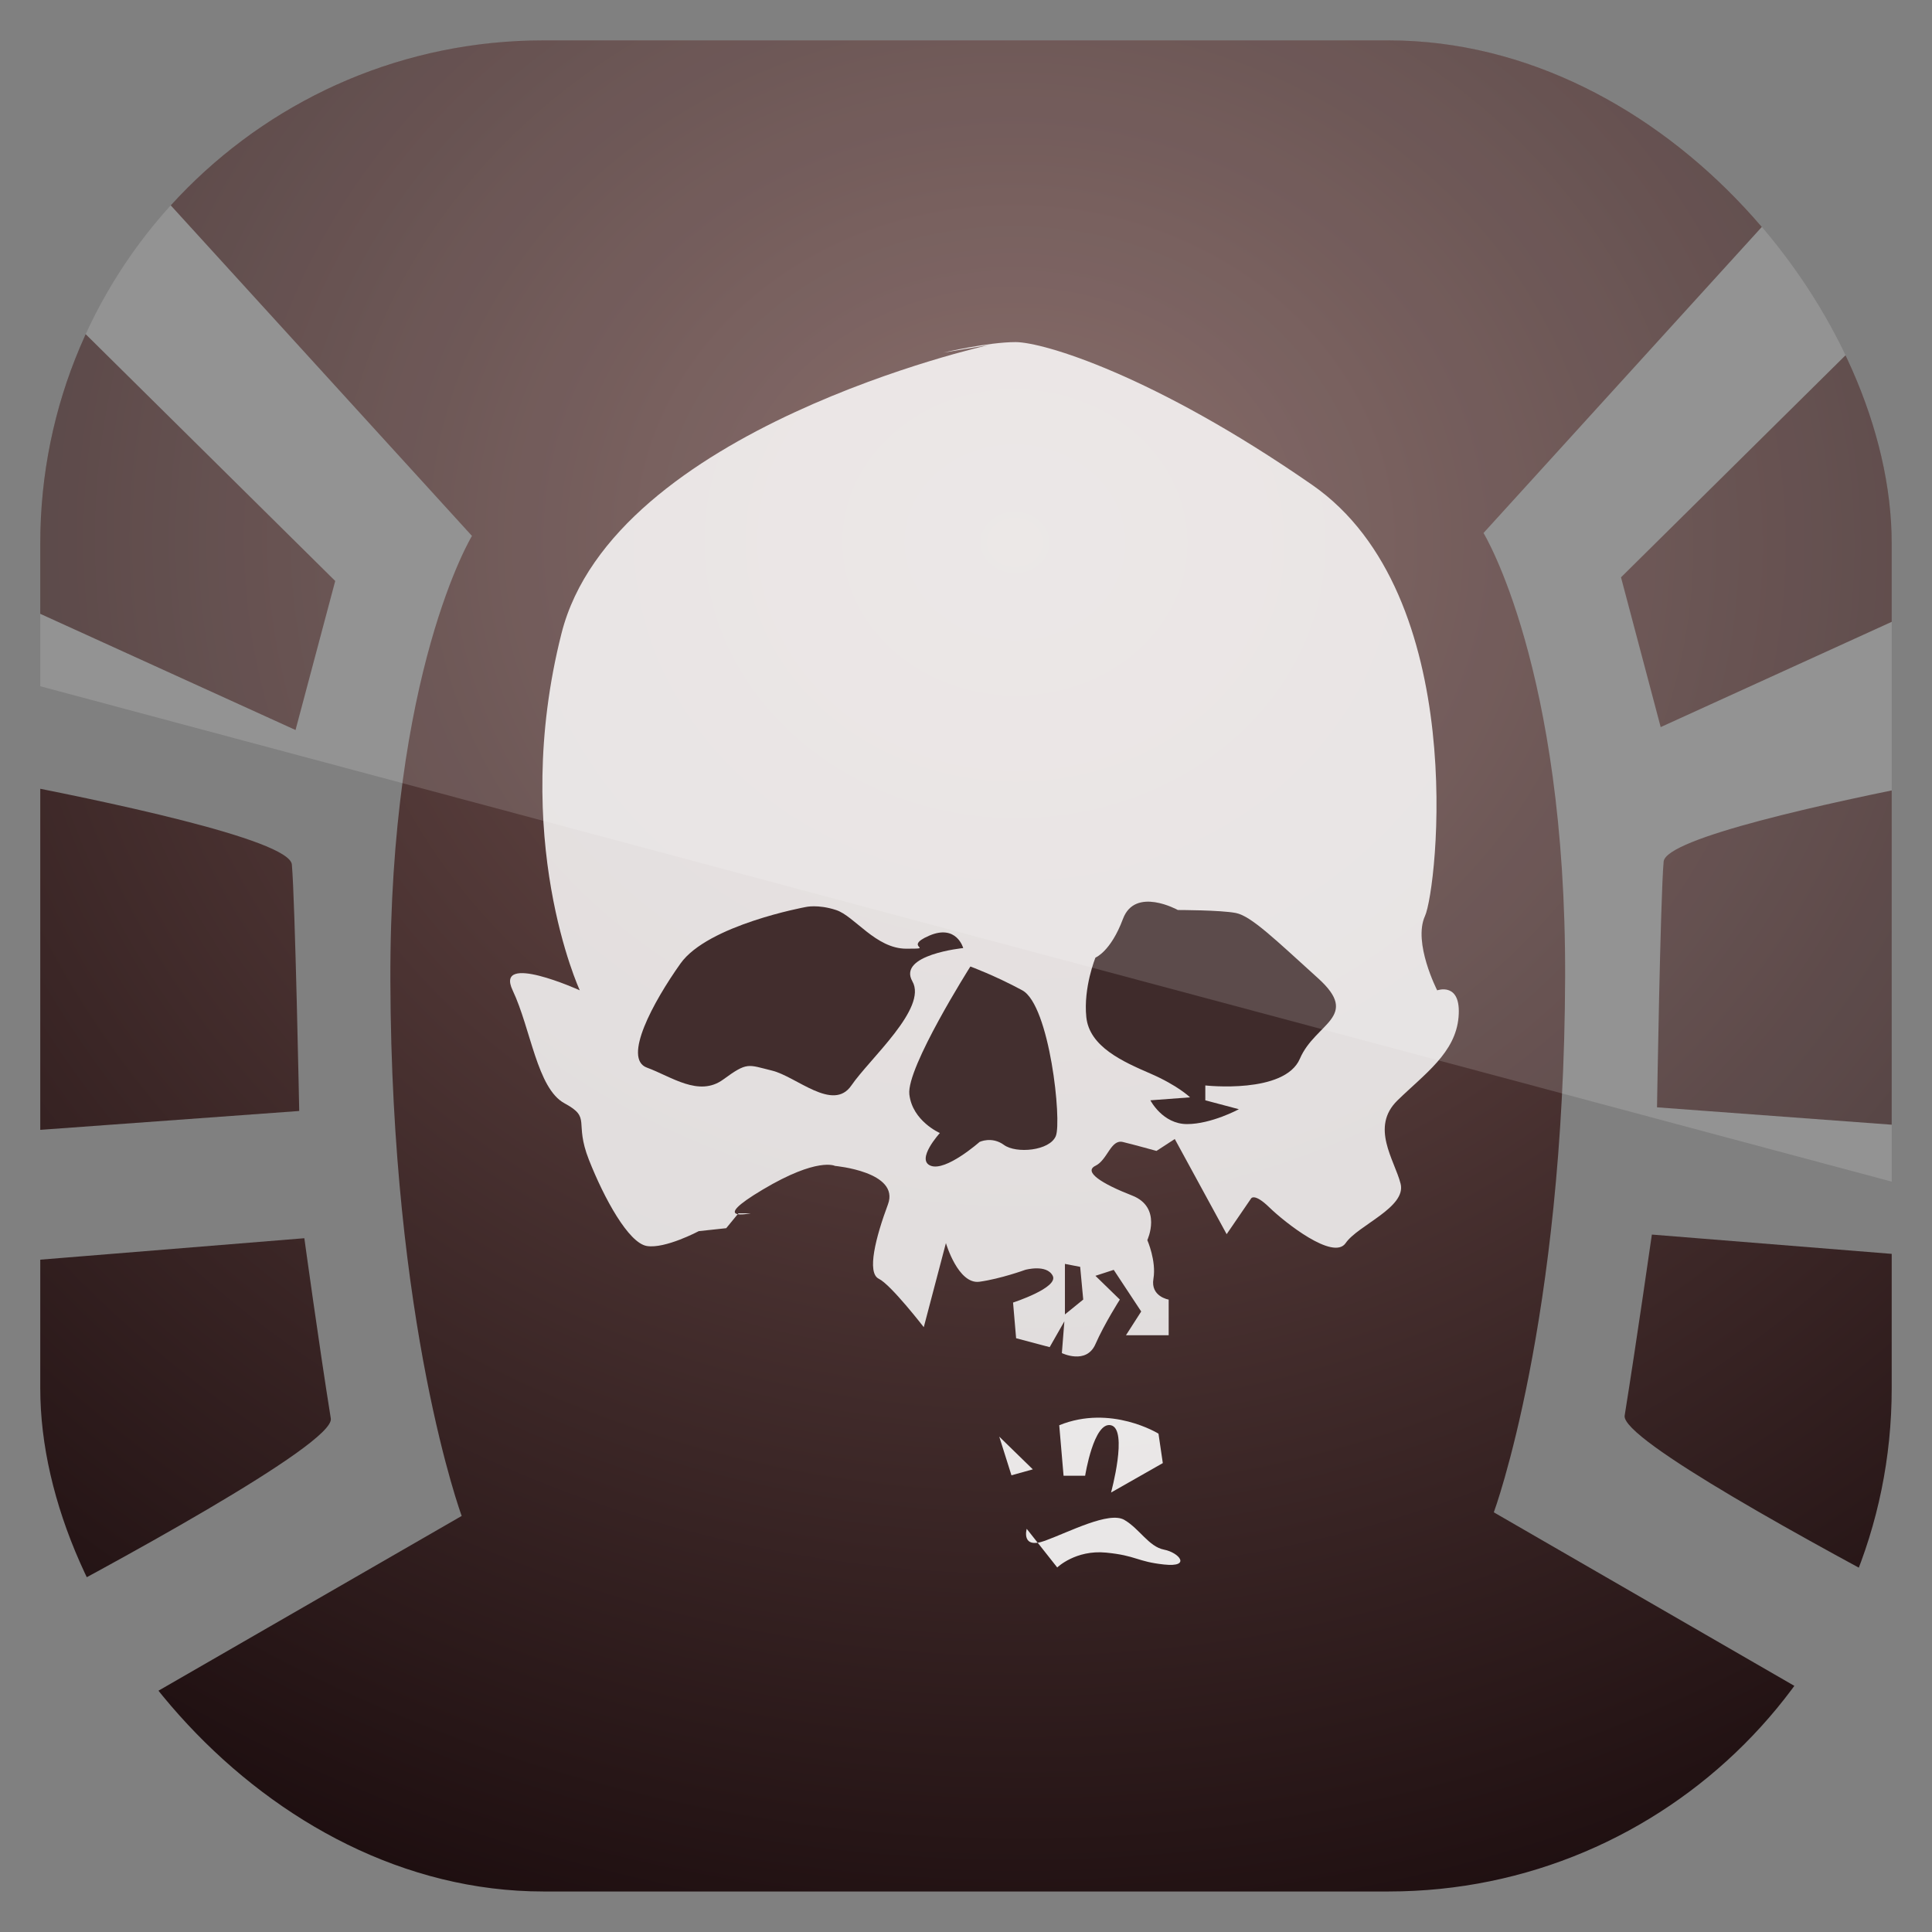 <svg height="96" width="96" xmlns="http://www.w3.org/2000/svg" xmlns:sodipodi="http://sodipodi.sourceforge.net/DTD/sodipodi-0.dtd" xmlns:inkscape="http://www.inkscape.org/namespaces/inkscape">
 <rect width="100%" height="100%" fill="#808080" stroke="none"/>
 <defs>
  <clipPath clipPathUnits="userSpaceOnUse" id="clipPath3009">
   <path d="m -2,956.362 -96,0 0,33.562 96,25.687 0,-59.25 z" inkscape:connector-curvature="0"/>
  </clipPath>
  <radialGradient cy="36.822" r="42" gradientUnits="userSpaceOnUse" id="radialGradient6307-9" cx="48.945" gradientTransform="matrix(1.964 0.02 -0.014 1.772 -44.93 -32.931)">
   <stop stop-color="#755552" stop-opacity="1"/>
   <stop stop-color="#120507" stop-opacity="1" offset="1"/>
  </radialGradient>
  <clipPath clipPathUnits="userSpaceOnUse" id="clipPath3032">
   <rect x="6.969" rx="22.563" y="10.435" ry="22.911" height="84.31" width="83.03"/>
  </clipPath>
 </defs>
 <g inkscape:label="Layer 1" inkscape:groupmode="layer" transform="matrix(1 0 0 1 0 -956.36)">
  <g clip-path="url(#clipPath3032)" transform="matrix(1.108 0 0 1.091 -5.721 946.98)">
   <path d="m 11.362,8.602 c -2.418,0 -3.624,0.615 -4.646,2.661 0.256,0.177 0.36,0.286 0.36,0.286 L 26.329,33.006 c 0,0 -3.701,6.168 -3.659,20.265 0.047,15.718 3.198,24.37 3.198,24.37 l -20.704,12.119 0,0.53 c 0,3.481 2.77,6.291 6.198,6.291 l 74.244,0 c 3.428,0 6.198,-2.81 6.198,-6.291 l 0,-1.291 -19.649,-11.523 c 0,0 3.151,-8.652 3.198,-24.37 C 75.395,39.009 71.693,32.873 71.693,32.873 L 90.815,11.516 C 89.717,9.776 87.8,8.602 85.606,8.602 z m -6.198,11.357 0,15.761 13.253,6.126 1.78,-6.788 z m 86.64,0.927 -13.945,14.006 1.78,6.821 12.165,-5.629 z M 5.164,44.164 l 0,16.026 13.418,-0.993 c 0,0 -0.184,-9.575 -0.33,-11.225 C 18.15,46.818 9.581,45.022 5.164,44.164 z m 86.64,0.066 c -4.589,0.913 -11.938,2.532 -12.033,3.609 -0.146,1.65 -0.297,11.192 -0.297,11.192 l 12.33,0.927 z M 79.243,64.826 c 0,0 -0.688,4.88 -1.22,8.245 -0.171,1.079 8.637,5.948 13.781,8.708 l 0,-15.927 z m -60.43,0.166 -13.649,1.126 0,16.424 C 10.012,79.961 20.182,74.362 19.999,73.204 19.467,69.839 18.812,64.992 18.812,64.992 z" fill="url(#radialGradient6307-9)" fill-opacity="1" fill-rule="nonzero" stroke="none" inkscape:connector-curvature="0"/>
   <path d="m 49.502,24.313 c 0,0 -16.833,3.792 -19.159,13.137 -2.326,9.345 0.821,16.251 0.821,16.251 0,0 -3.832,-1.761 -3.011,0 0.821,1.761 1.095,4.469 2.326,5.146 1.232,0.677 0.411,0.813 1.095,2.573 0.684,1.761 1.779,3.792 2.6,3.927 0.821,0.135 2.326,-0.677 2.326,-0.677 l 1.232,-0.135 0.547,-0.677 0.547,0 c 0,0 -1.916,0.406 0.547,-1.083 2.463,-1.49 3.237,-1.076 3.237,-1.076 0,0 2.921,0.264 2.374,1.753 -0.547,1.49 -0.958,3.115 -0.411,3.386 0.547,0.271 2.018,2.206 2.018,2.206 l 0.993,-3.831 c 0,0 0.547,1.896 1.505,1.761 0.958,-0.135 2.053,-0.542 2.053,-0.542 0,0 0.958,-0.271 1.232,0.271 0.274,0.542 -1.779,1.219 -1.779,1.219 l 0.137,1.625 1.505,0.406 0.684,-1.219 0,-2.573 0.684,0.135 0.137,1.49 -0.821,0.677 -0.137,1.761 c 0,0 1.095,0.542 1.505,-0.406 0.411,-0.948 1.095,-2.031 1.095,-2.031 l -1.095,-1.083 0.821,-0.271 1.232,1.896 -0.684,1.083 1.916,0 0,-1.625 c 0,0 -0.821,-0.135 -0.684,-0.948 0.137,-0.813 -0.274,-1.761 -0.274,-1.761 0,0 0.684,-1.49 -0.684,-2.031 -1.369,-0.542 -2.19,-1.083 -1.642,-1.354 0.547,-0.271 0.684,-1.219 1.232,-1.083 0.547,0.135 1.505,0.406 1.505,0.406 l 0.821,-0.542 2.326,4.334 1.095,-1.625 c 0,0 0.137,-0.271 0.821,0.406 0.684,0.677 2.874,2.438 3.421,1.625 0.547,-0.813 2.737,-1.625 2.463,-2.709 -0.274,-1.083 -1.369,-2.573 -0.137,-3.792 1.232,-1.219 2.6,-2.167 2.737,-3.792 0.137,-1.625 -0.958,-1.219 -0.958,-1.219 0,0 -1.095,-2.167 -0.547,-3.386 0.547,-1.219 2.053,-14.626 -5.063,-19.637 -7.116,-5.011 -12.066,-6.501 -13.298,-6.501 -1.232,0 -3.235,0.478 -3.235,0.478 z" fill="#ffffff" fill-opacity="1" stroke="none" opacity="0.839" inkscape:connector-curvature="0"/>
   <path d="m 41.291,49.909 c 0,0 -4.379,0.813 -5.611,2.573 -1.232,1.761 -2.6,4.334 -1.505,4.74 1.095,0.406 2.326,1.354 3.421,0.542 1.095,-0.813 1.095,-0.677 2.19,-0.406 1.095,0.271 2.737,1.896 3.558,0.677 0.821,-1.219 3.421,-3.521 2.737,-4.74 -0.684,-1.219 2.279,-1.518 2.279,-1.518 0,0 -0.297,-1.105 -1.529,-0.563 -1.232,0.542 0.345,0.592 -1.024,0.592 -1.369,0 -2.326,-1.49 -3.148,-1.761 C 41.838,49.773 41.291,49.909 41.291,49.909 z" fill="#422d2d" fill-opacity="1" stroke="none" inkscape:connector-curvature="0"/>
   <path d="m 48.681,52.617 c 0,0 -2.874,4.605 -2.737,5.823 0.137,1.219 1.369,1.761 1.369,1.761 0,0 -1.095,1.219 -0.411,1.49 0.684,0.271 2.19,-1.083 2.19,-1.083 0,0 0.547,-0.271 1.095,0.135 0.547,0.406 2.053,0.271 2.326,-0.406 0.274,-0.677 -0.274,-5.959 -1.505,-6.636 -1.232,-0.677 -2.326,-1.083 -2.326,-1.083 z" fill="#432f2f" fill-opacity="1" stroke="none" inkscape:connector-curvature="0"/>
   <path d="m 57.986,50.044 c 0,0 -1.916,-1.083 -2.463,0.406 -0.547,1.49 -1.232,1.761 -1.232,1.761 0,0 -0.547,1.354 -0.411,2.709 0.137,1.354 1.642,2.031 2.874,2.573 1.232,0.542 1.779,1.083 1.779,1.083 l -1.779,0.135 c 0,0 0.547,1.083 1.642,1.083 1.095,0 2.326,-0.677 2.326,-0.677 l -1.505,-0.406 0,-0.677 c 0,0 3.558,0.406 4.242,-1.219 0.684,-1.625 2.737,-1.896 0.821,-3.657 C 62.366,51.399 61.271,50.315 60.587,50.18 59.902,50.044 57.986,50.044 57.986,50.044 z" fill="#3f2b2b" fill-opacity="1" stroke="none" inkscape:connector-curvature="0"/>
   <path d="m 52.666,73.51 c 2.322,-0.958 4.451,0.383 4.451,0.383 l 0.194,1.341 -2.322,1.341 c 0,0 0.774,-2.873 0,-3.064 -0.774,-0.192 -1.161,2.298 -1.161,2.298 l -0.968,0 z" fill="#ffffff" fill-opacity="1" stroke="none" opacity="0.889" inkscape:connector-curvature="0"/>
   <path d="m 49.976,74.029 0.547,1.761 0.958,-0.271 z" fill="#ffffff" fill-opacity="1" stroke="none" opacity="0.889" inkscape:connector-curvature="0"/>
   <path d="m 51.208,78.228 c 0,0 -0.274,0.948 0.821,0.542 1.095,-0.406 2.874,-1.354 3.558,-0.948 0.684,0.406 1.095,1.219 1.779,1.354 0.684,0.135 1.232,0.813 0,0.677 -1.232,-0.135 -1.232,-0.406 -2.6,-0.542 -1.369,-0.135 -2.19,0.677 -2.19,0.677 z" fill="#ffffff" fill-opacity="1" stroke="none" opacity="0.889" inkscape:connector-curvature="0"/>
  </g>
  <rect x="-96" rx="25" y="958.36" clip-path="url(#clipPath3009)" fill="#ffffff" fill-opacity="1" height="92" opacity="0.15" width="92" transform="matrix(1 0 0 1 98 0)"/>
 </g>
</svg>

